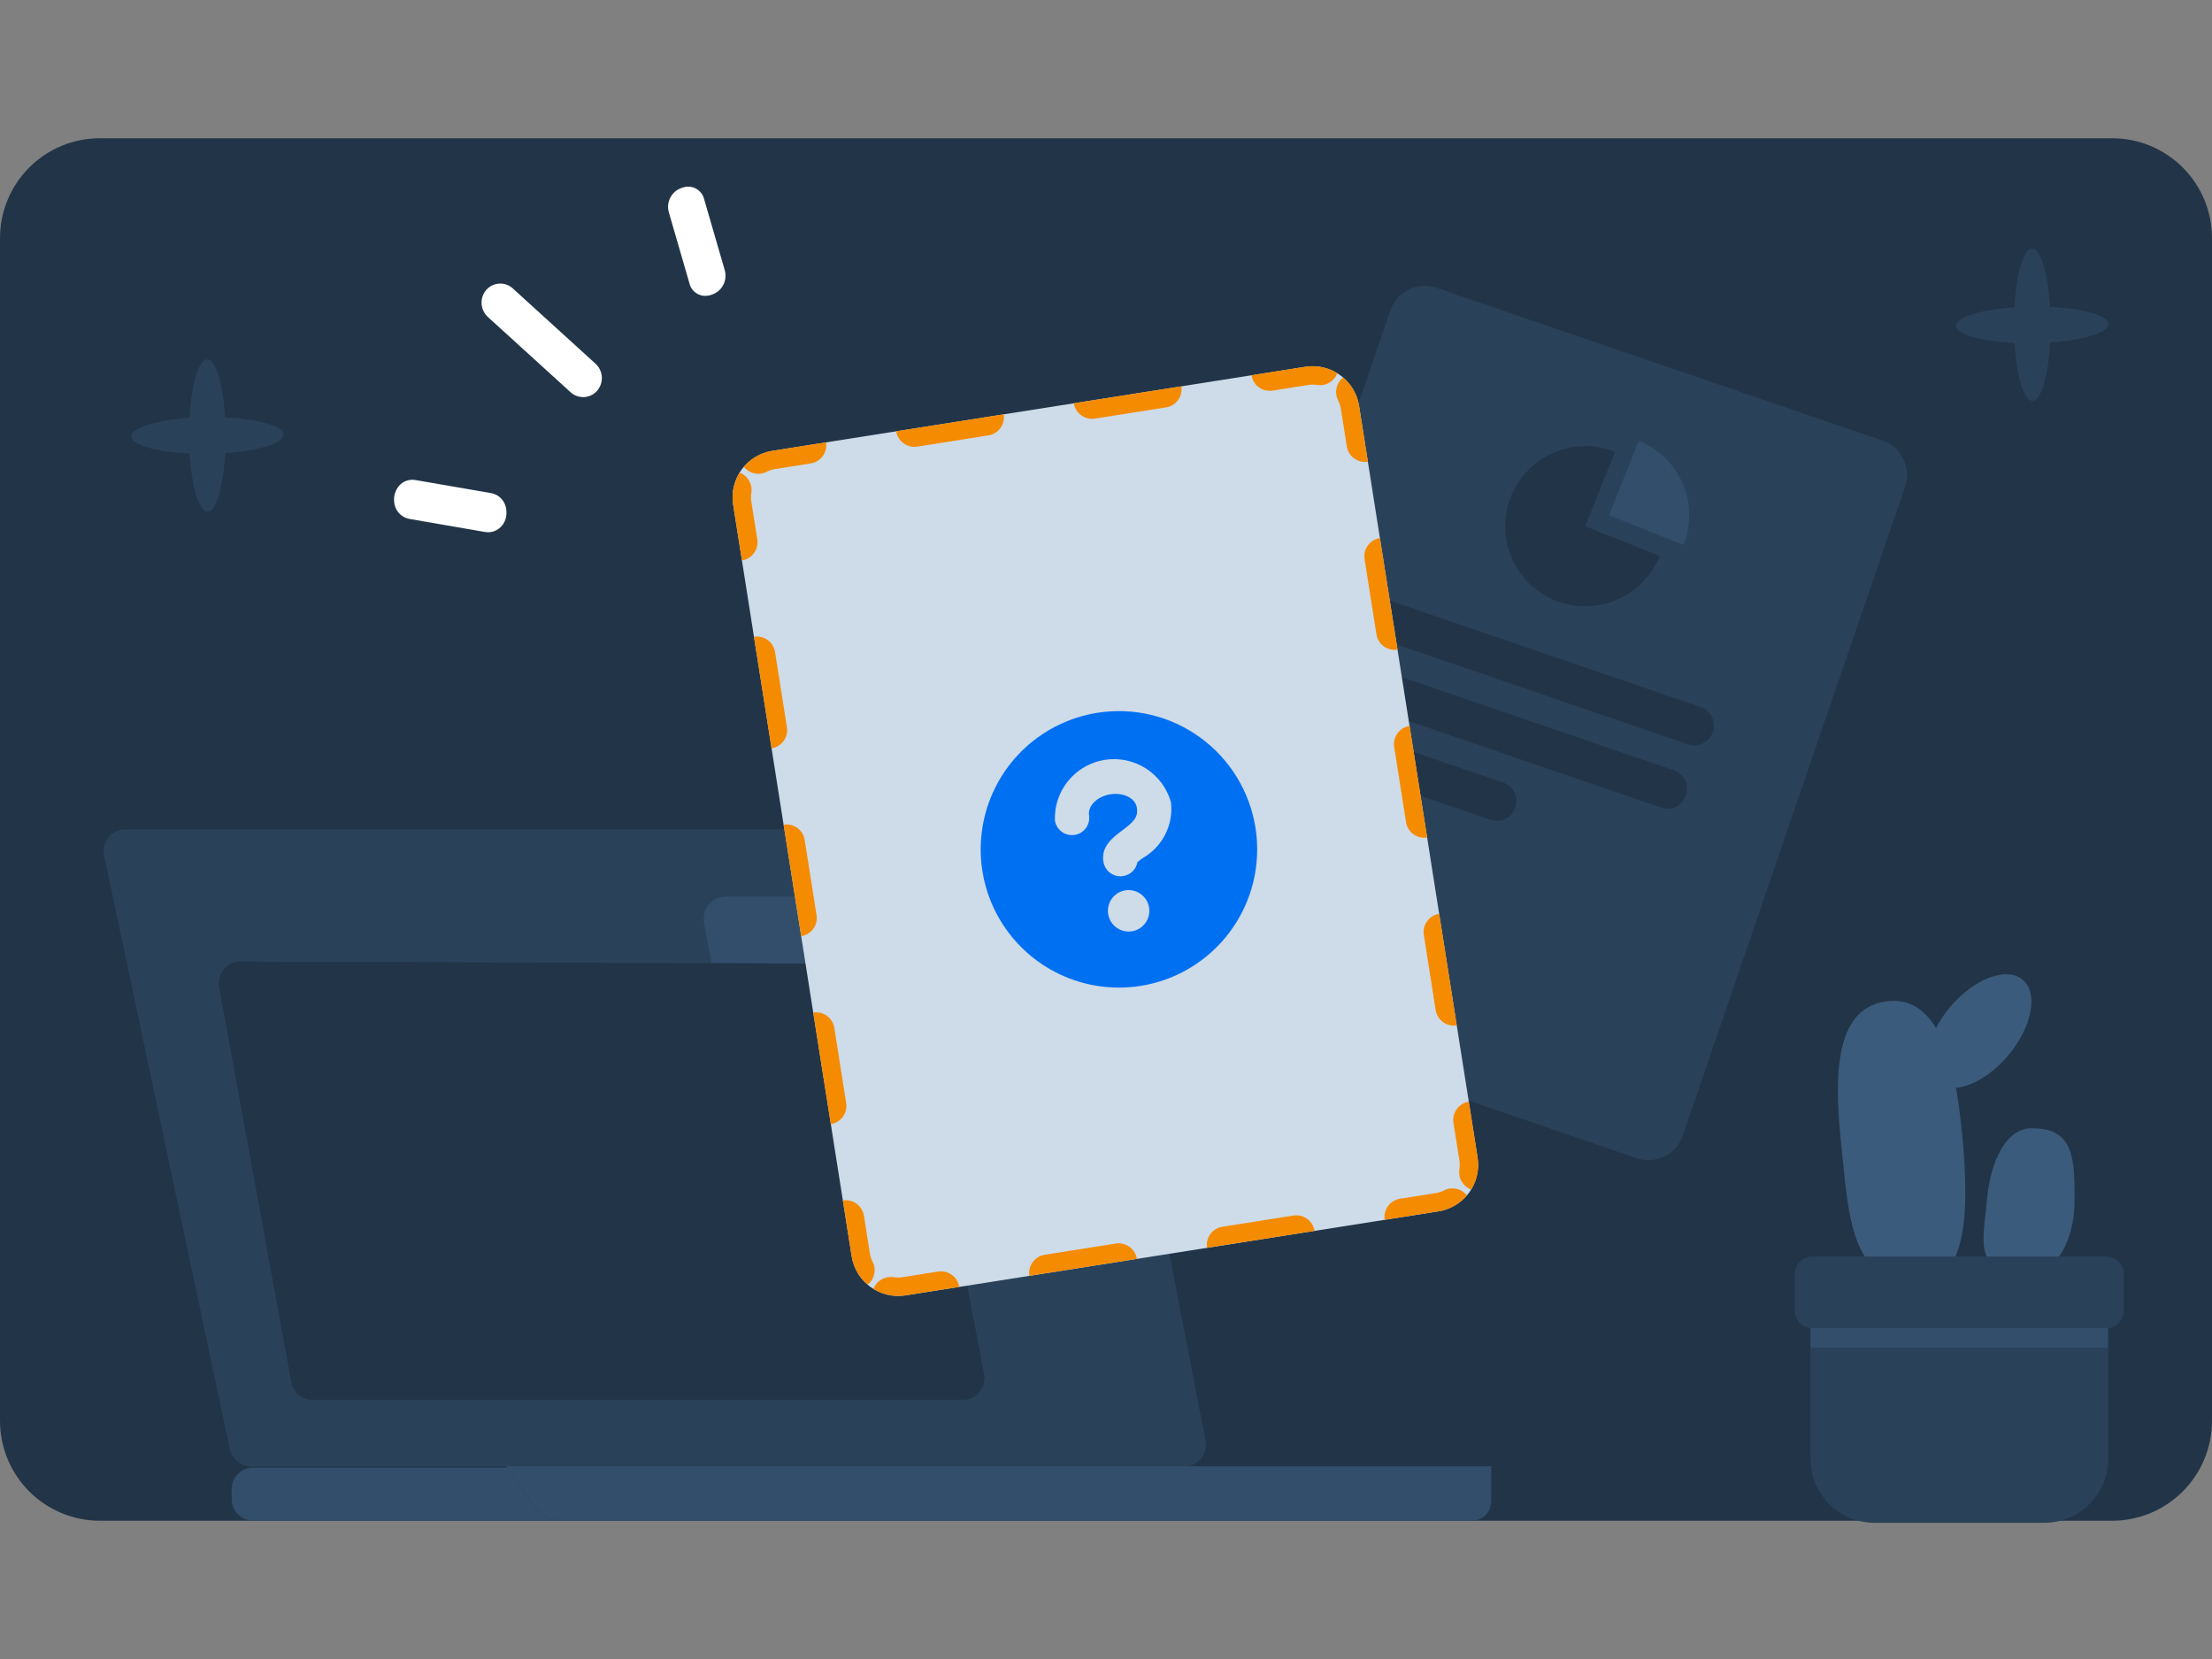 <svg width="320" height="240" viewBox="0 0 320 240" fill="none" xmlns="http://www.w3.org/2000/svg">
<rect x="0" y="0" width="320" height="240" fill="#808080" stroke="none"/>
<path d="M305.547 20H14.453C12.556 19.998 10.677 20.37 8.923 21.095C7.17 21.82 5.576 22.884 4.234 24.225C2.892 25.566 1.827 27.158 1.1 28.911C0.374 30.664 -8.08861e-07 32.543 0 34.44V205.547C0 209.38 1.523 213.056 4.233 215.767C6.944 218.477 10.62 220 14.453 220H305.547C309.38 220 313.056 218.477 315.767 215.767C318.477 213.056 320 209.38 320 205.547V34.44C320 32.543 319.626 30.664 318.9 28.911C318.173 27.158 317.108 25.566 315.766 24.225C314.424 22.884 312.83 21.82 311.077 21.095C309.323 20.37 307.444 19.998 305.547 20Z" fill="#223548"/>
<path d="M18.225 120.001H154.647C155.392 119.99 156.116 120.244 156.691 120.718C157.266 121.192 157.653 121.855 157.783 122.588L174.373 208.32C174.478 208.785 174.476 209.268 174.366 209.732C174.256 210.196 174.042 210.629 173.74 210.998C173.437 211.367 173.054 211.662 172.621 211.861C172.187 212.06 171.714 212.157 171.237 212.145H36.383C35.649 212.144 34.937 211.891 34.367 211.429C33.796 210.966 33.401 210.323 33.247 209.605L15.089 123.874C14.976 123.406 14.972 122.917 15.078 122.447C15.183 121.977 15.396 121.537 15.7 121.163C16.003 120.788 16.389 120.488 16.827 120.287C17.265 120.085 17.743 119.988 18.225 120.001ZM31.71 142.892L42.122 199.9C42.246 200.639 42.63 201.31 43.206 201.79C43.781 202.27 44.509 202.529 45.258 202.518H139.186C139.659 202.529 140.129 202.432 140.56 202.235C140.991 202.038 141.371 201.746 141.673 201.381C141.975 201.016 142.19 200.587 142.303 200.127C142.415 199.667 142.421 199.187 142.322 198.724L138.558 178.953H153.267C153.74 178.948 154.206 178.839 154.632 178.634C155.059 178.429 155.435 178.133 155.734 177.766C156.033 177.4 156.248 176.972 156.363 176.514C156.479 176.055 156.493 175.576 156.403 175.112L148.343 132.325C148.203 131.592 147.814 130.931 147.243 130.451C146.672 129.971 145.953 129.703 145.207 129.691H105.065C104.593 129.696 104.129 129.805 103.704 130.009C103.279 130.213 102.904 130.508 102.605 130.873C102.306 131.237 102.091 131.663 101.974 132.12C101.857 132.576 101.841 133.053 101.928 133.516L103.026 139.349L34.925 139.114C34.447 139.091 33.969 139.179 33.53 139.37C33.091 139.561 32.701 139.85 32.391 140.214C32.08 140.579 31.857 141.01 31.739 141.474C31.622 141.939 31.612 142.424 31.71 142.892Z" fill="#2A4259"/>
<path d="M215.723 212.145H73.248L77.231 217.804C77.709 218.483 78.343 219.037 79.08 219.419C79.817 219.801 80.635 220 81.465 220H36.65C35.818 220 35.02 219.669 34.432 219.081C33.844 218.493 33.513 217.695 33.513 216.864V215.437C33.513 214.605 33.844 213.808 34.432 213.22C35.02 212.632 35.818 212.301 36.65 212.301H215.723V212.145Z" fill="#324E6B"/>
<path d="M77.231 217.804L73.248 212.145H215.723V217.224C215.723 217.96 215.43 218.666 214.91 219.187C214.389 219.707 213.683 220 212.947 220H81.465C80.635 220 79.817 219.801 79.08 219.419C78.343 219.037 77.709 218.483 77.231 217.804Z" fill="#324E6B"/>
<path d="M128.366 139.443L102.947 139.349L101.85 133.516C101.763 133.053 101.778 132.576 101.895 132.119C102.012 131.663 102.227 131.237 102.526 130.872C102.825 130.508 103.2 130.213 103.625 130.009C104.05 129.805 104.514 129.696 104.986 129.69H145.128C145.874 129.702 146.593 129.971 147.164 130.45C147.736 130.93 148.124 131.592 148.265 132.324L156.324 175.112C156.414 175.576 156.4 176.055 156.285 176.513C156.169 176.972 155.954 177.399 155.655 177.766C155.356 178.132 154.98 178.428 154.554 178.634C154.127 178.839 153.661 178.948 153.188 178.953H138.48L131.439 142.045C131.314 141.32 130.937 140.661 130.376 140.185C129.814 139.709 129.102 139.447 128.366 139.443Z" fill="#324E6B"/>
<path d="M105.363 162.036C105.233 161.915 105.13 161.77 105.06 161.608C104.99 161.446 104.953 161.271 104.953 161.095C104.953 160.918 104.99 160.744 105.06 160.582C105.13 160.42 105.233 160.274 105.363 160.154C105.484 160.027 105.63 159.926 105.792 159.857C105.954 159.788 106.128 159.752 106.303 159.752C106.479 159.752 106.653 159.788 106.815 159.857C106.977 159.926 107.123 160.027 107.244 160.154L110.38 163.29L113.517 160.154C113.771 159.928 114.101 159.808 114.441 159.818C114.781 159.828 115.104 159.968 115.344 160.208C115.585 160.448 115.724 160.771 115.734 161.111C115.744 161.451 115.624 161.782 115.398 162.036L112.262 165.171L115.398 168.307C115.534 168.428 115.644 168.575 115.721 168.74C115.797 168.904 115.84 169.083 115.845 169.264C115.85 169.446 115.819 169.626 115.752 169.795C115.685 169.964 115.584 170.117 115.455 170.246C115.327 170.374 115.174 170.475 115.005 170.542C114.836 170.609 114.655 170.641 114.474 170.636C114.292 170.63 114.113 170.588 113.949 170.511C113.784 170.434 113.637 170.324 113.517 170.189L110.38 167.053L107.244 170.189C107.123 170.316 106.977 170.417 106.815 170.486C106.653 170.555 106.479 170.591 106.303 170.591C106.128 170.591 105.954 170.555 105.792 170.486C105.63 170.417 105.484 170.316 105.363 170.189C105.233 170.068 105.13 169.923 105.06 169.761C104.99 169.599 104.953 169.425 104.953 169.248C104.953 169.072 104.99 168.897 105.06 168.735C105.13 168.573 105.233 168.428 105.363 168.307L108.499 165.171L105.363 162.036Z" fill="white"/>
<path d="M34.877 139.114L102.979 139.349L128.397 139.443C129.144 139.432 129.871 139.689 130.446 140.166C131.021 140.643 131.406 141.31 131.533 142.046L138.574 178.954L142.337 198.725C142.437 199.188 142.43 199.667 142.318 200.127C142.205 200.588 141.99 201.016 141.689 201.381C141.387 201.747 141.006 202.038 140.575 202.235C140.144 202.432 139.675 202.529 139.201 202.519H45.368C44.618 202.529 43.89 202.271 43.315 201.79C42.74 201.31 42.355 200.64 42.232 199.9L31.741 142.893C31.645 142.431 31.653 141.953 31.767 141.495C31.88 141.036 32.096 140.61 32.397 140.246C32.699 139.883 33.078 139.593 33.508 139.397C33.937 139.201 34.406 139.104 34.877 139.114Z" fill="#223548"/>
<path fill-rule="evenodd" clip-rule="evenodd" d="M292.611 141.739C294.918 143.688 293.971 148.599 290.497 152.708C288.166 155.466 285.288 157.161 282.951 157.389C283.271 159.114 283.524 160.956 283.724 162.875C284.821 173.415 285.203 185.543 277.396 185.609C268.335 185.682 267.496 177.1 266.552 167.436C266.476 166.661 266.399 165.88 266.318 165.095C265.221 154.522 265.767 145.675 273.066 144.845C276.177 144.486 278.433 145.989 280.073 148.728C280.608 147.691 281.302 146.646 282.145 145.649C285.619 141.54 290.305 139.789 292.611 141.739Z" fill="#3B5B7C"/>
<path d="M300.116 173.76C300.116 179.572 297.273 184.259 293.769 184.291C285.208 184.367 286.937 179.636 287.422 173.76C287.907 167.884 290.265 163.304 293.769 163.228C300.194 163.083 300.116 167.915 300.116 173.76Z" fill="#3B5B7C"/>
<path d="M265.504 189.308H301.379C303.358 189.308 304.966 190.916 304.966 192.894V211.055C304.966 216.154 300.824 220.295 295.726 220.295H271.171C266.072 220.295 261.931 216.154 261.931 211.055V192.894C261.931 190.916 263.539 189.308 265.517 189.308H265.504Z" fill="#2A4259"/>
<path d="M304.959 189.359H261.918V194.962H304.959V189.359Z" fill="#324E6B"/>
<path d="M304.679 181.778H262.212C260.802 181.778 259.659 182.921 259.659 184.331V189.595C259.659 191.005 260.802 192.148 262.212 192.148H304.679C306.088 192.148 307.231 191.005 307.231 189.595V184.331C307.231 182.921 306.088 181.778 304.679 181.778Z" fill="#2A4259"/>
<path d="M272.335 63.75L207.796 41.642C205.055 40.711 202.081 42.159 201.15 44.9L168.984 138.787C168.053 141.528 169.501 144.502 172.242 145.432L236.782 167.54C239.522 168.471 242.496 167.023 243.427 164.282L275.593 70.395C276.524 67.654 275.076 64.68 272.335 63.75Z" fill="#2A4259"/>
<path d="M233.627 65.352C231.507 64.499 229.154 64.292 226.93 64.783C224.681 65.249 222.638 66.386 221.035 68.041C219.432 69.696 218.346 71.764 217.932 74.014C217.518 76.264 217.777 78.591 218.682 80.711C219.587 82.831 221.087 84.615 223.026 85.857C224.939 87.098 227.189 87.77 229.49 87.718C231.791 87.692 234.015 86.969 235.903 85.676C237.79 84.383 239.264 82.547 240.117 80.427L229.335 76.134L233.653 65.352H233.627Z" fill="#223548"/>
<path d="M237.066 63.775L232.773 74.532L243.53 78.824C244.099 77.402 244.383 75.902 244.357 74.377C244.357 72.851 244.021 71.352 243.427 69.955C242.832 68.559 241.953 67.292 240.867 66.232C239.781 65.172 238.488 64.344 237.066 63.775Z" fill="#324E6B"/>
<path d="M246.012 102.276L201.047 86.866C199.547 86.349 197.944 87.15 197.427 88.65C196.91 90.15 197.711 91.753 199.211 92.27L244.176 107.681C245.676 108.198 247.279 107.396 247.796 105.896C248.314 104.397 247.512 102.794 246.012 102.276Z" fill="#223548"/>
<path d="M242.134 111.43L197.169 96.019C195.669 95.502 194.066 96.303 193.549 97.803C193.032 99.303 193.833 100.906 195.333 101.423L240.298 116.834C241.798 117.351 243.427 116.55 243.918 115.05C244.436 113.55 243.634 111.947 242.134 111.43Z" fill="#223548"/>
<path d="M217.414 113.189L193.47 104.992C191.971 104.475 190.342 105.277 189.85 106.776C189.333 108.276 190.135 109.879 191.635 110.396L215.604 118.593C217.104 119.11 218.707 118.309 219.224 116.809C219.741 115.309 218.94 113.706 217.44 113.189H217.414Z" fill="#223548"/>
<path d="M188.827 53.061L111.725 65.219C108.011 65.805 105.475 69.29 106.06 73.004L123.205 181.733C123.791 185.447 127.277 187.983 130.991 187.397L208.092 175.24C211.807 174.654 214.343 171.168 213.757 167.454L196.612 58.726C196.027 55.012 192.541 52.475 188.827 53.061Z" fill="#CEDBE8"/>
<path fill-rule="evenodd" clip-rule="evenodd" d="M111.725 65.219C111 65.333 110.319 65.558 109.698 65.874C109.298 66.078 108.922 66.319 108.575 66.593C108.22 66.872 107.895 67.186 107.605 67.527C108.375 68.505 109.754 68.837 110.907 68.251C111.281 68.061 111.695 67.923 112.141 67.853L117.281 67.042C118.735 66.813 119.729 65.448 119.499 63.993L111.725 65.219ZM129.651 62.392C129.881 63.847 131.246 64.84 132.701 64.611L142.981 62.99C144.436 62.76 145.429 61.395 145.2 59.94L129.651 62.392ZM155.352 58.34C155.581 59.794 156.947 60.788 158.401 60.558L168.682 58.937C170.136 58.708 171.13 57.343 170.9 55.888L155.352 58.34ZM181.052 54.287C181.282 55.742 182.647 56.735 184.102 56.506L189.242 55.695C189.688 55.625 190.123 55.628 190.539 55.694C191.816 55.897 193.025 55.157 193.458 53.989C193.076 53.754 192.67 53.556 192.247 53.399C191.833 53.245 191.401 53.131 190.957 53.061C190.269 52.951 189.552 52.947 188.827 53.061L181.052 54.287ZM194.304 54.605C193.326 55.376 192.994 56.754 193.58 57.907C193.771 58.282 193.908 58.695 193.978 59.141L194.835 64.578C195.065 66.032 196.43 67.026 197.885 66.796L196.612 58.726C196.498 58 196.273 57.32 195.957 56.699C195.753 56.298 195.512 55.922 195.238 55.575C194.959 55.221 194.646 54.896 194.304 54.605ZM199.626 77.837C198.171 78.067 197.178 79.432 197.407 80.887L199.122 91.76C199.351 93.214 200.716 94.208 202.171 93.978L199.626 77.837ZM203.912 105.019C202.457 105.249 201.464 106.614 201.693 108.069L203.408 118.942C203.637 120.396 205.002 121.39 206.457 121.16L203.912 105.019ZM208.198 132.201C206.744 132.431 205.75 133.796 205.98 135.251L207.694 146.124C207.923 147.578 209.289 148.572 210.743 148.342L208.198 132.201ZM212.484 159.383C211.03 159.613 210.036 160.978 210.266 162.433L211.123 167.869C211.193 168.315 211.19 168.751 211.124 169.166C210.921 170.443 211.661 171.652 212.829 172.085C213.064 171.703 213.263 171.298 213.419 170.874C213.573 170.46 213.687 170.028 213.757 169.584C213.867 168.896 213.872 168.179 213.757 167.454L212.484 159.383ZM212.213 172.931C211.442 171.953 210.064 171.621 208.911 172.207C208.536 172.398 208.123 172.535 207.677 172.605L202.537 173.416C201.082 173.645 200.089 175.011 200.318 176.465L208.092 175.24C208.818 175.125 209.499 174.9 210.12 174.584C210.52 174.381 210.896 174.139 211.243 173.866C211.597 173.586 211.922 173.273 212.213 172.931ZM190.166 178.066C189.937 176.611 188.571 175.618 187.117 175.847L176.836 177.469C175.382 177.698 174.388 179.063 174.618 180.518L190.166 178.066ZM164.466 182.119C164.236 180.664 162.871 179.671 161.416 179.9L151.136 181.521C149.681 181.751 148.688 183.116 148.917 184.571L164.466 182.119ZM138.765 186.171C138.536 184.717 137.171 183.723 135.716 183.953L130.576 184.763C130.13 184.834 129.694 184.83 129.279 184.764C128.002 184.561 126.792 185.301 126.36 186.469C126.742 186.705 127.147 186.903 127.571 187.06C127.985 187.213 128.417 187.327 128.86 187.398C129.549 187.507 130.265 187.512 130.991 187.397L138.765 186.171ZM125.513 185.853C126.492 185.082 126.824 183.704 126.238 182.551C126.047 182.176 125.91 181.763 125.839 181.317L124.982 175.881C124.753 174.426 123.387 173.433 121.933 173.662L123.205 181.733C123.32 182.458 123.545 183.139 123.861 183.76C124.064 184.16 124.305 184.536 124.579 184.883C124.859 185.238 125.172 185.562 125.513 185.853ZM120.192 162.621C121.646 162.392 122.64 161.026 122.41 159.572L120.696 148.699C120.467 147.244 119.101 146.251 117.646 146.48L120.192 162.621ZM115.905 135.439C117.36 135.21 118.354 133.844 118.124 132.39L116.41 121.517C116.18 120.062 114.815 119.069 113.36 119.298L115.905 135.439ZM111.619 108.257C113.074 108.028 114.067 106.662 113.838 105.208L112.124 94.335C111.894 92.88 110.529 91.887 109.074 92.116L111.619 108.257ZM107.333 81.075C108.788 80.846 109.781 79.48 109.552 78.025L108.695 72.589C108.624 72.143 108.628 71.708 108.694 71.292C108.897 70.015 108.157 68.806 106.989 68.374C106.753 68.755 106.555 69.161 106.398 69.584C106.245 69.999 106.131 70.43 106.06 70.874C105.951 71.562 105.946 72.279 106.06 73.004L107.333 81.075Z" fill="#F58B00"/>
<path d="M181.627 119.757C183.347 130.668 175.897 140.907 164.986 142.627C154.075 144.348 143.835 136.897 142.115 125.986C140.395 115.076 147.845 104.836 158.756 103.116C169.667 101.395 179.906 108.846 181.627 119.757Z" fill="#CEDBE8"/>
<path d="M158.756 103.116C154.849 103.732 151.212 105.493 148.305 108.176C145.399 110.859 143.353 114.344 142.427 118.189C141.501 122.035 141.736 126.069 143.102 129.781C144.469 133.493 146.905 136.716 150.104 139.044C153.302 141.371 157.119 142.697 161.072 142.856C165.024 143.014 168.935 141.996 172.309 139.932C175.683 137.867 178.369 134.848 180.028 131.257C181.686 127.666 182.243 123.664 181.627 119.757C180.801 114.517 177.927 109.82 173.638 106.699C169.349 103.579 163.996 102.289 158.756 103.116ZM163.74 134.725C163.154 134.817 162.553 134.734 162.015 134.485C161.476 134.237 161.023 133.833 160.714 133.327C160.404 132.821 160.251 132.235 160.275 131.642C160.299 131.049 160.498 130.477 160.847 129.997C161.196 129.517 161.679 129.151 162.236 128.946C162.793 128.741 163.398 128.706 163.975 128.845C164.552 128.984 165.075 129.291 165.477 129.727C165.879 130.163 166.144 130.708 166.236 131.294C166.36 132.08 166.167 132.884 165.698 133.527C165.23 134.17 164.526 134.601 163.74 134.725ZM165.273 124.158C165.021 124.329 164.78 124.516 164.551 124.717C164.445 125.299 164.136 125.825 163.679 126.201C163.222 126.577 162.646 126.778 162.054 126.769C161.463 126.761 160.893 126.542 160.447 126.153C160.001 125.764 159.708 125.229 159.619 124.644C159.264 122.392 161.084 121.092 162.296 120.172C164 118.911 164.683 118.237 164.462 116.834C164.241 115.432 162.492 114.614 160.616 114.91C158.739 115.206 157.339 116.601 157.548 117.924C157.651 118.579 157.49 119.249 157.1 119.785C156.71 120.321 156.122 120.68 155.467 120.783C154.813 120.887 154.143 120.726 153.607 120.336C153.071 119.945 152.712 119.358 152.609 118.703C152.529 116.61 153.22 114.56 154.551 112.942C155.882 111.323 157.76 110.25 159.829 109.924C161.899 109.597 164.016 110.041 165.78 111.171C167.544 112.301 168.833 114.039 169.401 116.055C169.589 117.663 169.297 119.29 168.563 120.731C167.828 122.173 166.683 123.365 165.273 124.158Z" fill="#0070F3"/>
<path d="M57.682 70.326C57.978 69.972 58.364 69.704 58.799 69.551C59.234 69.397 59.702 69.364 60.154 69.455L70.97 71.325C72.759 71.634 73.466 73.278 73.224 74.68C73.145 75.258 72.882 75.794 72.472 76.209C72.063 76.624 71.531 76.894 70.954 76.981C70.674 77.014 70.391 77.005 70.114 76.953L59.299 75.082C58.823 75.01 58.375 74.81 58.003 74.504C57.631 74.198 57.349 73.798 57.186 73.344C57.005 72.841 56.955 72.299 57.042 71.771C57.129 71.242 57.349 70.745 57.682 70.326Z" fill="white"/>
<path d="M98.791 27.127C99.104 27.02 99.435 26.98 99.764 27.009C100.093 27.038 100.412 27.135 100.701 27.294C100.99 27.453 101.243 27.671 101.444 27.933C101.644 28.196 101.788 28.497 101.865 28.818L104.845 39.085C104.951 39.455 104.982 39.842 104.937 40.224C104.892 40.605 104.771 40.974 104.581 41.309C104.392 41.643 104.138 41.937 103.834 42.172C103.529 42.407 103.182 42.579 102.81 42.678C102.658 42.724 102.503 42.756 102.345 42.776C101.765 42.858 101.175 42.719 100.692 42.387C100.209 42.055 99.868 41.554 99.736 40.983L96.76 30.72C96.653 30.351 96.622 29.964 96.666 29.582C96.711 29.2 96.832 28.831 97.021 28.497C97.21 28.162 97.464 27.869 97.768 27.633C98.072 27.398 98.42 27.226 98.791 27.127Z" fill="white"/>
<path d="M72.216 41.031C72.576 41.007 72.936 41.057 73.276 41.178C73.616 41.299 73.928 41.488 74.192 41.733L86.159 52.622C86.693 53.113 87.017 53.792 87.062 54.516C87.107 55.24 86.871 55.954 86.402 56.508C85.965 57.02 85.351 57.349 84.683 57.43C84.298 57.476 83.907 57.438 83.538 57.319C83.168 57.201 82.829 57.004 82.543 56.742L70.575 45.854C70.038 45.36 69.713 44.677 69.668 43.949C69.624 43.221 69.864 42.504 70.337 41.948C70.572 41.677 70.86 41.455 71.183 41.298C71.505 41.14 71.857 41.049 72.216 41.031Z" fill="white"/>
<path d="M40.999 62.874C40.999 61.629 37.385 60.633 32.556 60.406C32.28 55.583 31.217 51.997 29.972 52C28.727 52.003 27.692 55.617 27.426 60.464C22.584 60.796 18.983 61.878 19 63.126C19.017 64.373 22.614 65.37 27.443 65.594C27.733 70.417 28.782 74.003 30.024 74C31.267 73.997 32.308 70.383 32.573 65.536C37.416 65.204 41.013 64.122 40.999 62.874Z" fill="#2A4259"/>
<path d="M304.999 46.874C304.999 45.629 301.385 44.633 296.556 44.406C296.28 39.583 295.217 35.997 293.972 36C292.727 36.003 291.691 39.617 291.426 44.464C286.584 44.796 282.983 45.878 283 47.126C283.017 48.373 286.614 49.37 291.443 49.594C291.733 54.417 292.782 58.003 294.024 58C295.267 57.997 296.308 54.383 296.573 49.536C301.415 49.204 305.013 48.122 304.999 46.874Z" fill="#2A4259"/>
</svg>
